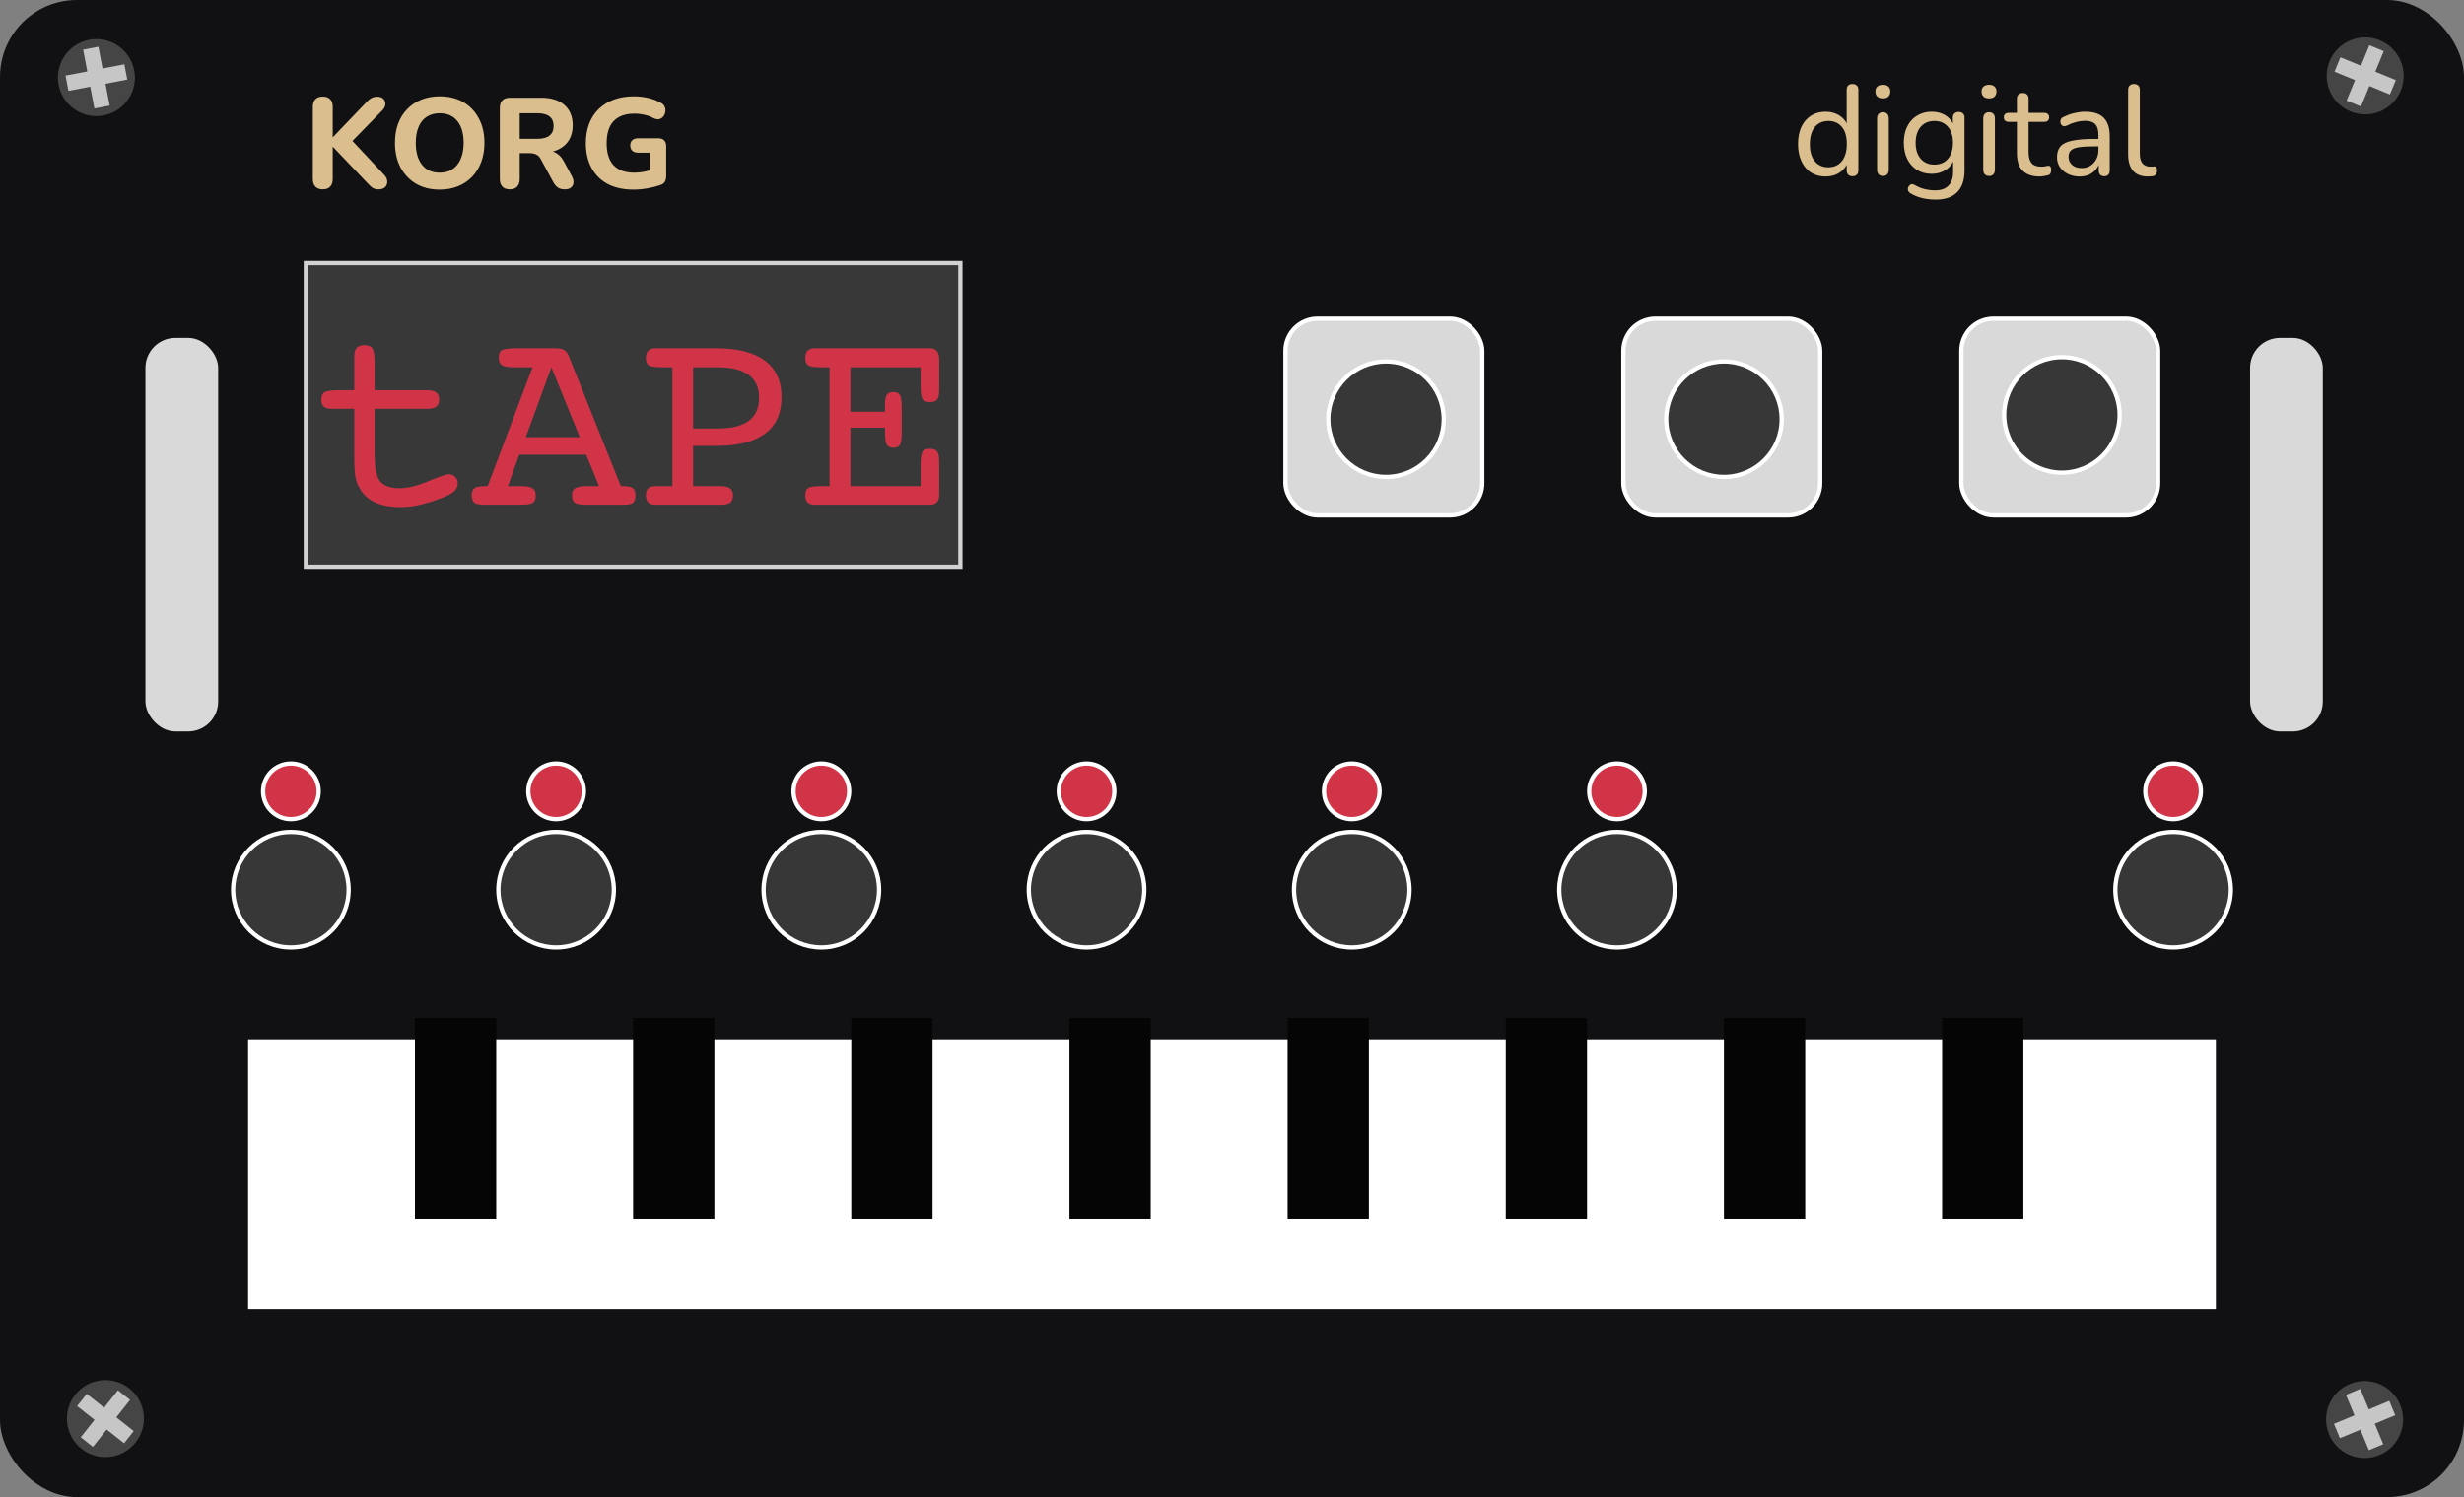 <svg width="576" height="350" viewBox="0 0 576 350" fill="none" xmlns="http://www.w3.org/2000/svg">
<rect x="0" y="0" width="576" height="350" fill="#808080" stroke="none"/>
<rect width="576" height="350" rx="18" fill="#111113"/>
<circle cx="552.9" cy="17.747" r="9" transform="rotate(22.358 552.9 17.747)" fill="#454545"/>
<rect x="553.884" y="10.583" width="3.63" height="14" transform="rotate(22.358 553.884 10.583)" fill="#C6C6C6"/>
<rect x="545.736" y="16.763" width="3.63" height="14" transform="rotate(-67.642 545.736 16.763)" fill="#C6C6C6"/>
<circle cx="22.535" cy="18.143" r="9" transform="rotate(-10.861 22.535 18.143)" fill="#454545"/>
<rect x="19.433" y="11.61" width="3.63" height="14" transform="rotate(-10.861 19.433 11.61)" fill="#C6C6C6"/>
<rect x="16.002" y="21.244" width="3.63" height="14" transform="rotate(-100.861 16.002 21.244)" fill="#C6C6C6"/>
<circle cx="24.642" cy="331.642" r="9" transform="rotate(38.349 24.642 331.642)" fill="#454545"/>
<rect x="27.562" y="325.027" width="3.63" height="14" transform="rotate(38.349 27.562 325.027)" fill="#C6C6C6"/>
<rect x="18.027" y="328.723" width="3.63" height="14" transform="rotate(-51.651 18.027 328.723)" fill="#C6C6C6"/>
<circle cx="552.762" cy="331.863" r="9" transform="rotate(-22.538 552.762 331.863)" fill="#454545"/>
<rect x="548.403" y="326.093" width="3.63" height="14" transform="rotate(-22.538 548.403 326.093)" fill="#C6C6C6"/>
<rect x="546.993" y="336.222" width="3.63" height="14" transform="rotate(-112.538 546.993 336.222)" fill="#C6C6C6"/>
<rect x="71.5" y="61.5" width="153" height="71" fill="#383838" stroke="#D2D2D2"/>
<path d="M99.755 91.228C100.762 91.228 101.492 91.403 101.945 91.752C102.418 92.102 102.654 92.657 102.654 93.418C102.654 94.137 102.438 94.682 102.006 95.052C101.575 95.402 100.927 95.577 100.063 95.577H87.572V105.878C87.572 109.251 88.003 111.471 88.867 112.541C89.751 113.61 91.252 114.145 93.37 114.145C95.241 114.145 97.483 113.6 100.094 112.51C102.706 111.42 104.32 110.875 104.937 110.875C105.512 110.875 105.996 111.081 106.386 111.492C106.797 111.903 107.003 112.407 107.003 113.003C107.003 113.682 106.746 114.278 106.232 114.792C105.739 115.286 104.885 115.769 103.672 116.242C101.657 117.044 99.837 117.63 98.213 118C96.609 118.37 95.097 118.555 93.679 118.555C91.273 118.555 89.247 118.175 87.602 117.414C85.978 116.633 84.765 115.481 83.963 113.959C83.552 113.24 83.254 112.386 83.068 111.399C82.904 110.412 82.822 108.891 82.822 106.835V105.878V95.577H77.578C76.715 95.577 76.087 95.412 75.697 95.083C75.306 94.734 75.111 94.178 75.111 93.418C75.111 92.575 75.378 91.999 75.913 91.69C76.447 91.382 77.588 91.228 79.336 91.228H82.822V84.905V83.27C82.822 82.386 83.007 81.738 83.377 81.327C83.767 80.895 84.364 80.679 85.166 80.679C86.07 80.679 86.698 80.936 87.047 81.45C87.397 81.964 87.572 83.136 87.572 84.966V91.228H99.755ZM122.918 102.208H135.534L128.902 85.861L122.918 102.208ZM124.491 85.861H119.988C118.734 85.861 117.85 85.696 117.336 85.367C116.842 85.018 116.595 84.442 116.595 83.64C116.595 82.797 116.811 82.221 117.243 81.913C117.696 81.584 118.909 81.419 120.883 81.419H129.673C130.804 81.419 131.565 81.574 131.956 81.882C132.367 82.17 132.737 82.715 133.066 83.517L145.126 113.651H145.65C146.761 113.651 147.521 113.805 147.933 114.114C148.344 114.422 148.55 114.977 148.55 115.779C148.55 116.622 148.354 117.208 147.964 117.537C147.573 117.846 146.843 118 145.774 118H137.384C135.821 118 134.814 117.846 134.361 117.537C133.93 117.208 133.714 116.622 133.714 115.779C133.714 114.998 133.95 114.453 134.423 114.145C134.917 113.816 135.832 113.651 137.168 113.651H140.037L137.045 106.31H121.376L118.724 113.651H121.716C123.073 113.651 123.998 113.816 124.491 114.145C124.985 114.453 125.232 114.998 125.232 115.779C125.232 116.622 125.006 117.208 124.553 117.537C124.121 117.846 123.155 118 121.654 118H113.542C112.226 118 111.352 117.846 110.92 117.537C110.488 117.208 110.273 116.622 110.273 115.779C110.273 114.977 110.488 114.422 110.92 114.114C111.352 113.805 112.185 113.651 113.419 113.651H114.005L124.491 85.861ZM162.028 85.861V100.172H167.796C171.024 100.172 173.44 99.576 175.044 98.383C176.648 97.191 177.45 95.392 177.45 92.986C177.45 90.621 176.638 88.842 175.013 87.65C173.41 86.457 171.004 85.861 167.796 85.861H162.028ZM168.475 113.651C169.482 113.651 170.212 113.826 170.664 114.175C171.117 114.504 171.343 115.039 171.343 115.779C171.343 116.602 171.127 117.178 170.695 117.507C170.264 117.836 169.441 118 168.228 118H153.145C152.446 118 151.912 117.815 151.541 117.445C151.171 117.054 150.986 116.499 150.986 115.779C150.986 115.06 151.161 114.525 151.511 114.175C151.881 113.826 152.446 113.651 153.207 113.651H157.186V85.861H155.027C153.217 85.861 152.086 85.707 151.634 85.398C151.202 85.069 150.986 84.483 150.986 83.64C150.986 82.92 151.171 82.376 151.541 82.005C151.912 81.615 152.446 81.419 153.145 81.419H167.426C172.423 81.419 176.216 82.386 178.807 84.319C181.398 86.252 182.694 89.1 182.694 92.862C182.694 96.625 181.408 99.463 178.838 101.375C176.268 103.288 172.464 104.244 167.426 104.244H162.028V113.651H168.475ZM191.947 118H190.497C189.757 118 189.191 117.815 188.801 117.445C188.43 117.075 188.245 116.52 188.245 115.779C188.245 114.957 188.461 114.402 188.893 114.114C189.345 113.805 190.363 113.651 191.947 113.651H193.921V85.861H191.947C190.404 85.861 189.397 85.707 188.924 85.398C188.472 85.069 188.245 84.483 188.245 83.64C188.245 82.879 188.43 82.324 188.801 81.975C189.191 81.604 189.777 81.419 190.559 81.419H191.947H217.424C218.123 81.419 218.647 81.635 218.997 82.067C219.367 82.478 219.552 83.085 219.552 83.887V91.166C219.552 92.235 219.398 92.975 219.089 93.387C218.781 93.798 218.225 94.004 217.424 94.004C216.58 94.004 215.994 93.777 215.665 93.325C215.357 92.873 215.203 91.855 215.203 90.272V85.861H198.794V96.255H206.875V94.621C206.875 93.51 207.019 92.739 207.307 92.307C207.615 91.875 208.14 91.659 208.88 91.659C209.599 91.659 210.093 91.896 210.36 92.369C210.648 92.821 210.792 93.808 210.792 95.33V101.067C210.792 102.609 210.648 103.596 210.36 104.028C210.072 104.46 209.558 104.676 208.818 104.676C208.078 104.676 207.564 104.429 207.276 103.935C207.009 103.442 206.875 102.486 206.875 101.067V99.987H198.794V113.651H215.203V108.654C215.203 107.071 215.357 106.053 215.665 105.601C215.994 105.148 216.58 104.922 217.424 104.922C218.205 104.922 218.75 105.138 219.058 105.57C219.387 105.981 219.552 106.773 219.552 107.945V115.718C219.552 116.458 219.367 117.023 218.997 117.414C218.626 117.805 218.102 118 217.424 118H191.947Z" fill="#D23447"/>
<rect x="526" y="79" width="17" height="92" rx="7" fill="#D9D9D9"/>
<rect x="34" y="79" width="17" height="92" rx="7" fill="#D9D9D9"/>
<rect x="300.5" y="74.5" width="46" height="46" rx="7.5" fill="#D9D9D9" stroke="white"/>
<circle cx="324" cy="98" r="13.5" fill="#373737" stroke="white"/>
<rect x="379.5" y="74.5" width="46" height="46" rx="7.5" fill="#D9D9D9" stroke="white"/>
<circle cx="403" cy="98" r="13.5" fill="#373737" stroke="white"/>
<rect x="458.5" y="74.5" width="46" height="46" rx="7.5" fill="#D9D9D9" stroke="white"/>
<circle cx="482" cy="97" r="13.5" fill="#373737" stroke="white"/>
<circle cx="68" cy="208" r="13.5" fill="#373737" stroke="white"/>
<circle cx="68" cy="185" r="6.5" fill="#D23447" stroke="white"/>
<circle cx="130" cy="185" r="6.5" fill="#D23447" stroke="white"/>
<circle cx="130" cy="208" r="13.5" fill="#373737" stroke="white"/>
<circle cx="378" cy="185" r="6.5" fill="#D23447" stroke="white"/>
<circle cx="378" cy="208" r="13.5" fill="#373737" stroke="white"/>
<circle cx="316" cy="185" r="6.5" fill="#D23447" stroke="white"/>
<circle cx="316" cy="208" r="13.5" fill="#373737" stroke="white"/>
<circle cx="192" cy="185" r="6.5" fill="#D23447" stroke="white"/>
<circle cx="192" cy="208" r="13.5" fill="#373737" stroke="white"/>
<circle cx="508" cy="185" r="6.5" fill="#D23447" stroke="white"/>
<circle cx="508" cy="208" r="13.5" fill="#373737" stroke="white"/>
<circle cx="254" cy="185" r="6.5" fill="#D23447" stroke="white"/>
<circle cx="254" cy="208" r="13.5" fill="#373737" stroke="white"/>
<rect x="58" y="243" width="460" height="63" fill="white"/>
<path d="M75.47 44.27C74.71 44.27 74.13 44.06 73.73 43.64C73.33 43.22 73.13 42.63 73.13 41.87V24.95C73.13 24.19 73.33 23.61 73.73 23.21C74.13 22.79 74.71 22.58 75.47 22.58C76.21 22.58 76.78 22.79 77.18 23.21C77.58 23.61 77.78 24.19 77.78 24.95V32.06H77.84L85.82 23.72C86.16 23.36 86.51 23.09 86.87 22.91C87.25 22.71 87.68 22.61 88.16 22.61C88.86 22.61 89.36 22.79 89.66 23.15C89.98 23.51 90.12 23.93 90.08 24.41C90.04 24.89 89.82 25.34 89.42 25.76L81.41 33.95L81.44 31.94L89.84 40.91C90.3 41.41 90.53 41.92 90.53 42.44C90.55 42.96 90.38 43.4 90.02 43.76C89.68 44.1 89.17 44.27 88.49 44.27C87.91 44.27 87.44 44.15 87.08 43.91C86.74 43.67 86.36 43.32 85.94 42.86L77.84 34.34H77.78V41.87C77.78 42.63 77.58 43.22 77.18 43.64C76.8 44.06 76.23 44.27 75.47 44.27ZM102.774 44.33C100.694 44.33 98.864 43.88 97.284 42.98C95.724 42.06 94.504 40.78 93.624 39.14C92.764 37.5 92.334 35.59 92.334 33.41C92.334 31.75 92.574 30.26 93.054 28.94C93.554 27.6 94.264 26.46 95.184 25.52C96.104 24.56 97.204 23.82 98.484 23.3C99.784 22.78 101.214 22.52 102.774 22.52C104.894 22.52 106.734 22.97 108.294 23.87C109.854 24.77 111.064 26.04 111.924 27.68C112.804 29.3 113.244 31.2 113.244 33.38C113.244 35.04 112.994 36.54 112.494 37.88C111.994 39.22 111.284 40.37 110.364 41.33C109.444 42.29 108.344 43.03 107.064 43.55C105.784 44.07 104.354 44.33 102.774 44.33ZM102.774 40.37C103.954 40.37 104.954 40.1 105.774 39.56C106.614 39 107.254 38.2 107.694 37.16C108.154 36.1 108.384 34.85 108.384 33.41C108.384 31.21 107.894 29.51 106.914 28.31C105.934 27.09 104.554 26.48 102.774 26.48C101.614 26.48 100.614 26.75 99.774 27.29C98.934 27.83 98.294 28.62 97.854 29.66C97.414 30.7 97.194 31.95 97.194 33.41C97.194 35.59 97.684 37.3 98.664 38.54C99.644 39.76 101.014 40.37 102.774 40.37ZM119.181 44.27C118.421 44.27 117.841 44.06 117.441 43.64C117.041 43.22 116.841 42.63 116.841 41.87V25.22C116.841 24.44 117.041 23.85 117.441 23.45C117.861 23.05 118.451 22.85 119.211 22.85H126.501C128.861 22.85 130.681 23.42 131.961 24.56C133.241 25.7 133.881 27.29 133.881 29.33C133.881 30.65 133.591 31.79 133.011 32.75C132.431 33.71 131.591 34.45 130.491 34.97C129.411 35.49 128.081 35.75 126.501 35.75L126.741 35.24H127.971C128.811 35.24 129.541 35.45 130.161 35.87C130.801 36.27 131.351 36.89 131.811 37.73L133.671 41.18C133.951 41.68 134.081 42.17 134.061 42.65C134.041 43.13 133.861 43.52 133.521 43.82C133.181 44.12 132.681 44.27 132.021 44.27C131.361 44.27 130.821 44.13 130.401 43.85C130.001 43.57 129.641 43.14 129.321 42.56L126.441 37.25C126.141 36.69 125.771 36.31 125.331 36.11C124.911 35.91 124.391 35.81 123.771 35.81H121.491V41.87C121.491 42.63 121.291 43.22 120.891 43.64C120.511 44.06 119.941 44.27 119.181 44.27ZM121.491 32.45H125.661C126.901 32.45 127.831 32.2 128.451 31.7C129.091 31.2 129.411 30.45 129.411 29.45C129.411 28.47 129.091 27.73 128.451 27.23C127.831 26.73 126.901 26.48 125.661 26.48H121.491V32.45ZM148.053 44.33C145.673 44.33 143.653 43.88 141.993 42.98C140.353 42.08 139.103 40.82 138.243 39.2C137.383 37.58 136.953 35.68 136.953 33.5C136.953 31.82 137.203 30.31 137.703 28.97C138.223 27.61 138.963 26.46 139.923 25.52C140.903 24.56 142.083 23.82 143.463 23.3C144.863 22.78 146.443 22.52 148.203 22.52C149.283 22.52 150.363 22.64 151.443 22.88C152.523 23.12 153.563 23.52 154.563 24.08C154.983 24.32 155.263 24.63 155.403 25.01C155.563 25.37 155.603 25.76 155.523 26.18C155.463 26.58 155.303 26.94 155.043 27.26C154.803 27.56 154.483 27.76 154.083 27.86C153.703 27.94 153.263 27.86 152.763 27.62C152.103 27.26 151.403 27 150.663 26.84C149.923 26.66 149.113 26.57 148.233 26.57C146.813 26.57 145.623 26.84 144.663 27.38C143.703 27.9 142.983 28.68 142.503 29.72C142.043 30.74 141.813 32 141.813 33.5C141.813 35.76 142.353 37.47 143.433 38.63C144.533 39.79 146.153 40.37 148.293 40.37C149.013 40.37 149.753 40.3 150.513 40.16C151.273 40.02 152.023 39.82 152.763 39.56L151.893 41.45V35.69H149.193C148.593 35.69 148.133 35.54 147.813 35.24C147.493 34.94 147.333 34.53 147.333 34.01C147.333 33.47 147.493 33.06 147.813 32.78C148.133 32.48 148.593 32.33 149.193 32.33H153.903C154.503 32.33 154.953 32.49 155.253 32.81C155.573 33.13 155.733 33.59 155.733 34.19V41.15C155.733 41.67 155.633 42.11 155.433 42.47C155.233 42.83 154.893 43.09 154.413 43.25C153.513 43.57 152.503 43.83 151.383 44.03C150.263 44.23 149.153 44.33 148.053 44.33Z" fill="#DABE8E"/>
<path d="M426.77 41.27C425.49 41.27 424.36 40.97 423.38 40.37C422.42 39.75 421.67 38.87 421.13 37.73C420.59 36.57 420.32 35.22 420.32 33.68C420.32 32.12 420.58 30.78 421.1 29.66C421.64 28.52 422.39 27.65 423.35 27.05C424.33 26.43 425.47 26.12 426.77 26.12C428.07 26.12 429.19 26.45 430.13 27.11C431.07 27.75 431.7 28.61 432.02 29.69H431.69V21.02C431.69 20.56 431.8 20.22 432.02 20C432.26 19.76 432.6 19.64 433.04 19.64C433.48 19.64 433.82 19.76 434.06 20C434.3 20.22 434.42 20.56 434.42 21.02V39.8C434.42 40.26 434.3 40.61 434.06 40.85C433.82 41.09 433.48 41.21 433.04 41.21C432.62 41.21 432.29 41.09 432.05 40.85C431.81 40.61 431.69 40.26 431.69 39.8V37.07L432.02 37.61C431.72 38.73 431.09 39.62 430.13 40.28C429.19 40.94 428.07 41.27 426.77 41.27ZM427.4 39.11C428.28 39.11 429.04 38.9 429.68 38.48C430.34 38.06 430.84 37.45 431.18 36.65C431.54 35.85 431.72 34.86 431.72 33.68C431.72 31.92 431.33 30.58 430.55 29.66C429.77 28.74 428.72 28.28 427.4 28.28C426.54 28.28 425.78 28.49 425.12 28.91C424.48 29.31 423.98 29.91 423.62 30.71C423.26 31.51 423.08 32.5 423.08 33.68C423.08 35.44 423.47 36.79 424.25 37.73C425.05 38.65 426.1 39.11 427.4 39.11ZM440.147 41.15C439.727 41.15 439.397 41.02 439.157 40.76C438.917 40.5 438.797 40.14 438.797 39.68V27.71C438.797 27.23 438.917 26.87 439.157 26.63C439.397 26.37 439.727 26.24 440.147 26.24C440.587 26.24 440.927 26.37 441.167 26.63C441.407 26.87 441.527 27.23 441.527 27.71V39.68C441.527 40.14 441.407 40.5 441.167 40.76C440.947 41.02 440.607 41.15 440.147 41.15ZM440.147 23C439.607 23 439.177 22.86 438.857 22.58C438.557 22.28 438.407 21.89 438.407 21.41C438.407 20.89 438.557 20.5 438.857 20.24C439.177 19.96 439.607 19.82 440.147 19.82C440.727 19.82 441.157 19.96 441.437 20.24C441.737 20.5 441.887 20.89 441.887 21.41C441.887 21.89 441.737 22.28 441.437 22.58C441.157 22.86 440.727 23 440.147 23ZM452.487 46.67C451.407 46.67 450.357 46.55 449.337 46.31C448.337 46.07 447.427 45.7 446.607 45.2C446.347 45.04 446.167 44.85 446.067 44.63C445.987 44.43 445.967 44.22 446.007 44C446.067 43.78 446.167 43.58 446.307 43.4C446.467 43.24 446.647 43.13 446.847 43.07C447.067 43.03 447.287 43.08 447.507 43.22C448.387 43.72 449.227 44.06 450.027 44.24C450.827 44.42 451.587 44.51 452.307 44.51C453.727 44.51 454.787 44.14 455.487 43.4C456.207 42.68 456.567 41.62 456.567 40.22V36.98H456.837C456.557 38.1 455.927 38.99 454.947 39.65C453.987 40.31 452.867 40.64 451.587 40.64C450.267 40.64 449.117 40.34 448.137 39.74C447.157 39.12 446.397 38.27 445.857 37.19C445.317 36.09 445.047 34.82 445.047 33.38C445.047 32.28 445.197 31.29 445.497 30.41C445.817 29.51 446.257 28.75 446.817 28.13C447.397 27.49 448.087 27 448.887 26.66C449.687 26.3 450.587 26.12 451.587 26.12C452.887 26.12 454.017 26.45 454.977 27.11C455.937 27.77 456.557 28.66 456.837 29.78L456.507 30.2V27.56C456.507 27.1 456.627 26.76 456.867 26.54C457.107 26.3 457.447 26.18 457.887 26.18C458.307 26.18 458.637 26.3 458.877 26.54C459.117 26.76 459.237 27.1 459.237 27.56V39.86C459.237 42.12 458.657 43.82 457.497 44.96C456.357 46.1 454.687 46.67 452.487 46.67ZM452.187 38.48C453.087 38.48 453.857 38.28 454.497 37.88C455.157 37.46 455.657 36.87 455.997 36.11C456.357 35.33 456.537 34.42 456.537 33.38C456.537 31.8 456.147 30.56 455.367 29.66C454.587 28.74 453.527 28.28 452.187 28.28C451.287 28.28 450.507 28.49 449.847 28.91C449.207 29.31 448.707 29.89 448.347 30.65C447.987 31.41 447.807 32.32 447.807 33.38C447.807 34.94 448.197 36.18 448.977 37.1C449.777 38.02 450.847 38.48 452.187 38.48ZM464.962 41.15C464.542 41.15 464.212 41.02 463.972 40.76C463.732 40.5 463.612 40.14 463.612 39.68V27.71C463.612 27.23 463.732 26.87 463.972 26.63C464.212 26.37 464.542 26.24 464.962 26.24C465.402 26.24 465.742 26.37 465.982 26.63C466.222 26.87 466.342 27.23 466.342 27.71V39.68C466.342 40.14 466.222 40.5 465.982 40.76C465.762 41.02 465.422 41.15 464.962 41.15ZM464.962 23C464.422 23 463.992 22.86 463.672 22.58C463.372 22.28 463.222 21.89 463.222 21.41C463.222 20.89 463.372 20.5 463.672 20.24C463.992 19.96 464.422 19.82 464.962 19.82C465.542 19.82 465.972 19.96 466.252 20.24C466.552 20.5 466.702 20.89 466.702 21.41C466.702 21.89 466.552 22.28 466.252 22.58C465.972 22.86 465.542 23 464.962 23ZM476.791 41.27C475.611 41.27 474.621 41.06 473.821 40.64C473.041 40.22 472.451 39.61 472.051 38.81C471.671 38.01 471.481 37.03 471.481 35.87V28.49H469.561C469.201 28.49 468.921 28.4 468.721 28.22C468.521 28.02 468.421 27.76 468.421 27.44C468.421 27.1 468.521 26.84 468.721 26.66C468.921 26.48 469.201 26.39 469.561 26.39H471.481V23.12C471.481 22.66 471.601 22.32 471.841 22.1C472.081 21.86 472.421 21.74 472.861 21.74C473.301 21.74 473.631 21.86 473.851 22.1C474.091 22.32 474.211 22.66 474.211 23.12V26.39H477.841C478.221 26.39 478.511 26.48 478.711 26.66C478.911 26.84 479.011 27.1 479.011 27.44C479.011 27.76 478.911 28.02 478.711 28.22C478.511 28.4 478.221 28.49 477.841 28.49H474.211V35.63C474.211 36.73 474.441 37.56 474.901 38.12C475.361 38.68 476.121 38.96 477.181 38.96C477.561 38.96 477.881 38.93 478.141 38.87C478.401 38.79 478.631 38.75 478.831 38.75C479.011 38.73 479.161 38.79 479.281 38.93C479.421 39.07 479.491 39.33 479.491 39.71C479.491 39.99 479.441 40.25 479.341 40.49C479.261 40.71 479.091 40.86 478.831 40.94C478.591 41.02 478.271 41.09 477.871 41.15C477.471 41.23 477.111 41.27 476.791 41.27ZM486.133 41.27C485.133 41.27 484.223 41.07 483.403 40.67C482.603 40.27 481.973 39.73 481.513 39.05C481.073 38.37 480.853 37.61 480.853 36.77C480.853 35.69 481.123 34.84 481.663 34.22C482.203 33.6 483.113 33.16 484.393 32.9C485.673 32.62 487.393 32.48 489.553 32.48H490.963V34.22H489.613C488.073 34.22 486.853 34.29 485.953 34.43C485.073 34.57 484.453 34.82 484.093 35.18C483.733 35.52 483.553 36 483.553 36.62C483.553 37.4 483.823 38.04 484.363 38.54C484.923 39.04 485.683 39.29 486.643 39.29C487.403 39.29 488.073 39.11 488.653 38.75C489.233 38.37 489.693 37.87 490.033 37.25C490.373 36.61 490.543 35.88 490.543 35.06V31.61C490.543 30.43 490.303 29.58 489.823 29.06C489.343 28.52 488.533 28.25 487.393 28.25C486.733 28.25 486.053 28.34 485.353 28.52C484.653 28.7 483.923 28.98 483.163 29.36C482.863 29.5 482.603 29.55 482.383 29.51C482.163 29.45 481.983 29.33 481.843 29.15C481.723 28.95 481.653 28.74 481.633 28.52C481.633 28.28 481.683 28.05 481.783 27.83C481.903 27.61 482.103 27.45 482.383 27.35C483.263 26.91 484.133 26.6 484.993 26.42C485.873 26.22 486.693 26.12 487.453 26.12C488.753 26.12 489.823 26.33 490.663 26.75C491.503 27.15 492.133 27.78 492.553 28.64C492.973 29.48 493.183 30.56 493.183 31.88V39.8C493.183 40.26 493.073 40.61 492.853 40.85C492.633 41.09 492.313 41.21 491.893 41.21C491.493 41.21 491.173 41.09 490.933 40.85C490.713 40.61 490.603 40.26 490.603 39.8V37.67H490.873C490.713 38.41 490.413 39.05 489.973 39.59C489.533 40.13 488.983 40.55 488.323 40.85C487.683 41.13 486.953 41.27 486.133 41.27ZM502.069 41.27C500.569 41.27 499.429 40.83 498.649 39.95C497.869 39.05 497.479 37.76 497.479 36.08V21.02C497.479 20.56 497.599 20.22 497.839 20C498.079 19.76 498.409 19.64 498.829 19.64C499.269 19.64 499.609 19.76 499.849 20C500.089 20.22 500.209 20.56 500.209 21.02V35.87C500.209 36.91 500.419 37.69 500.839 38.21C501.279 38.71 501.899 38.96 502.699 38.96C502.879 38.96 503.039 38.96 503.179 38.96C503.319 38.94 503.459 38.92 503.599 38.9C503.819 38.88 503.979 38.94 504.079 39.08C504.179 39.22 504.229 39.5 504.229 39.92C504.229 40.3 504.139 40.6 503.959 40.82C503.799 41.02 503.529 41.15 503.149 41.21C502.969 41.23 502.789 41.24 502.609 41.24C502.429 41.26 502.249 41.27 502.069 41.27Z" fill="#DABE8E"/>
<rect x="97" y="238" width="19" height="47" fill="#050505"/>
<rect x="148" y="238" width="19" height="47" fill="#050505"/>
<rect x="199" y="238" width="19" height="47" fill="#050505"/>
<rect x="250" y="238" width="19" height="47" fill="#050505"/>
<rect x="301" y="238" width="19" height="47" fill="#050505"/>
<rect x="352" y="238" width="19" height="47" fill="#050505"/>
<rect x="403" y="238" width="19" height="47" fill="#050505"/>
<rect x="454" y="238" width="19" height="47" fill="#050505"/>
</svg>
